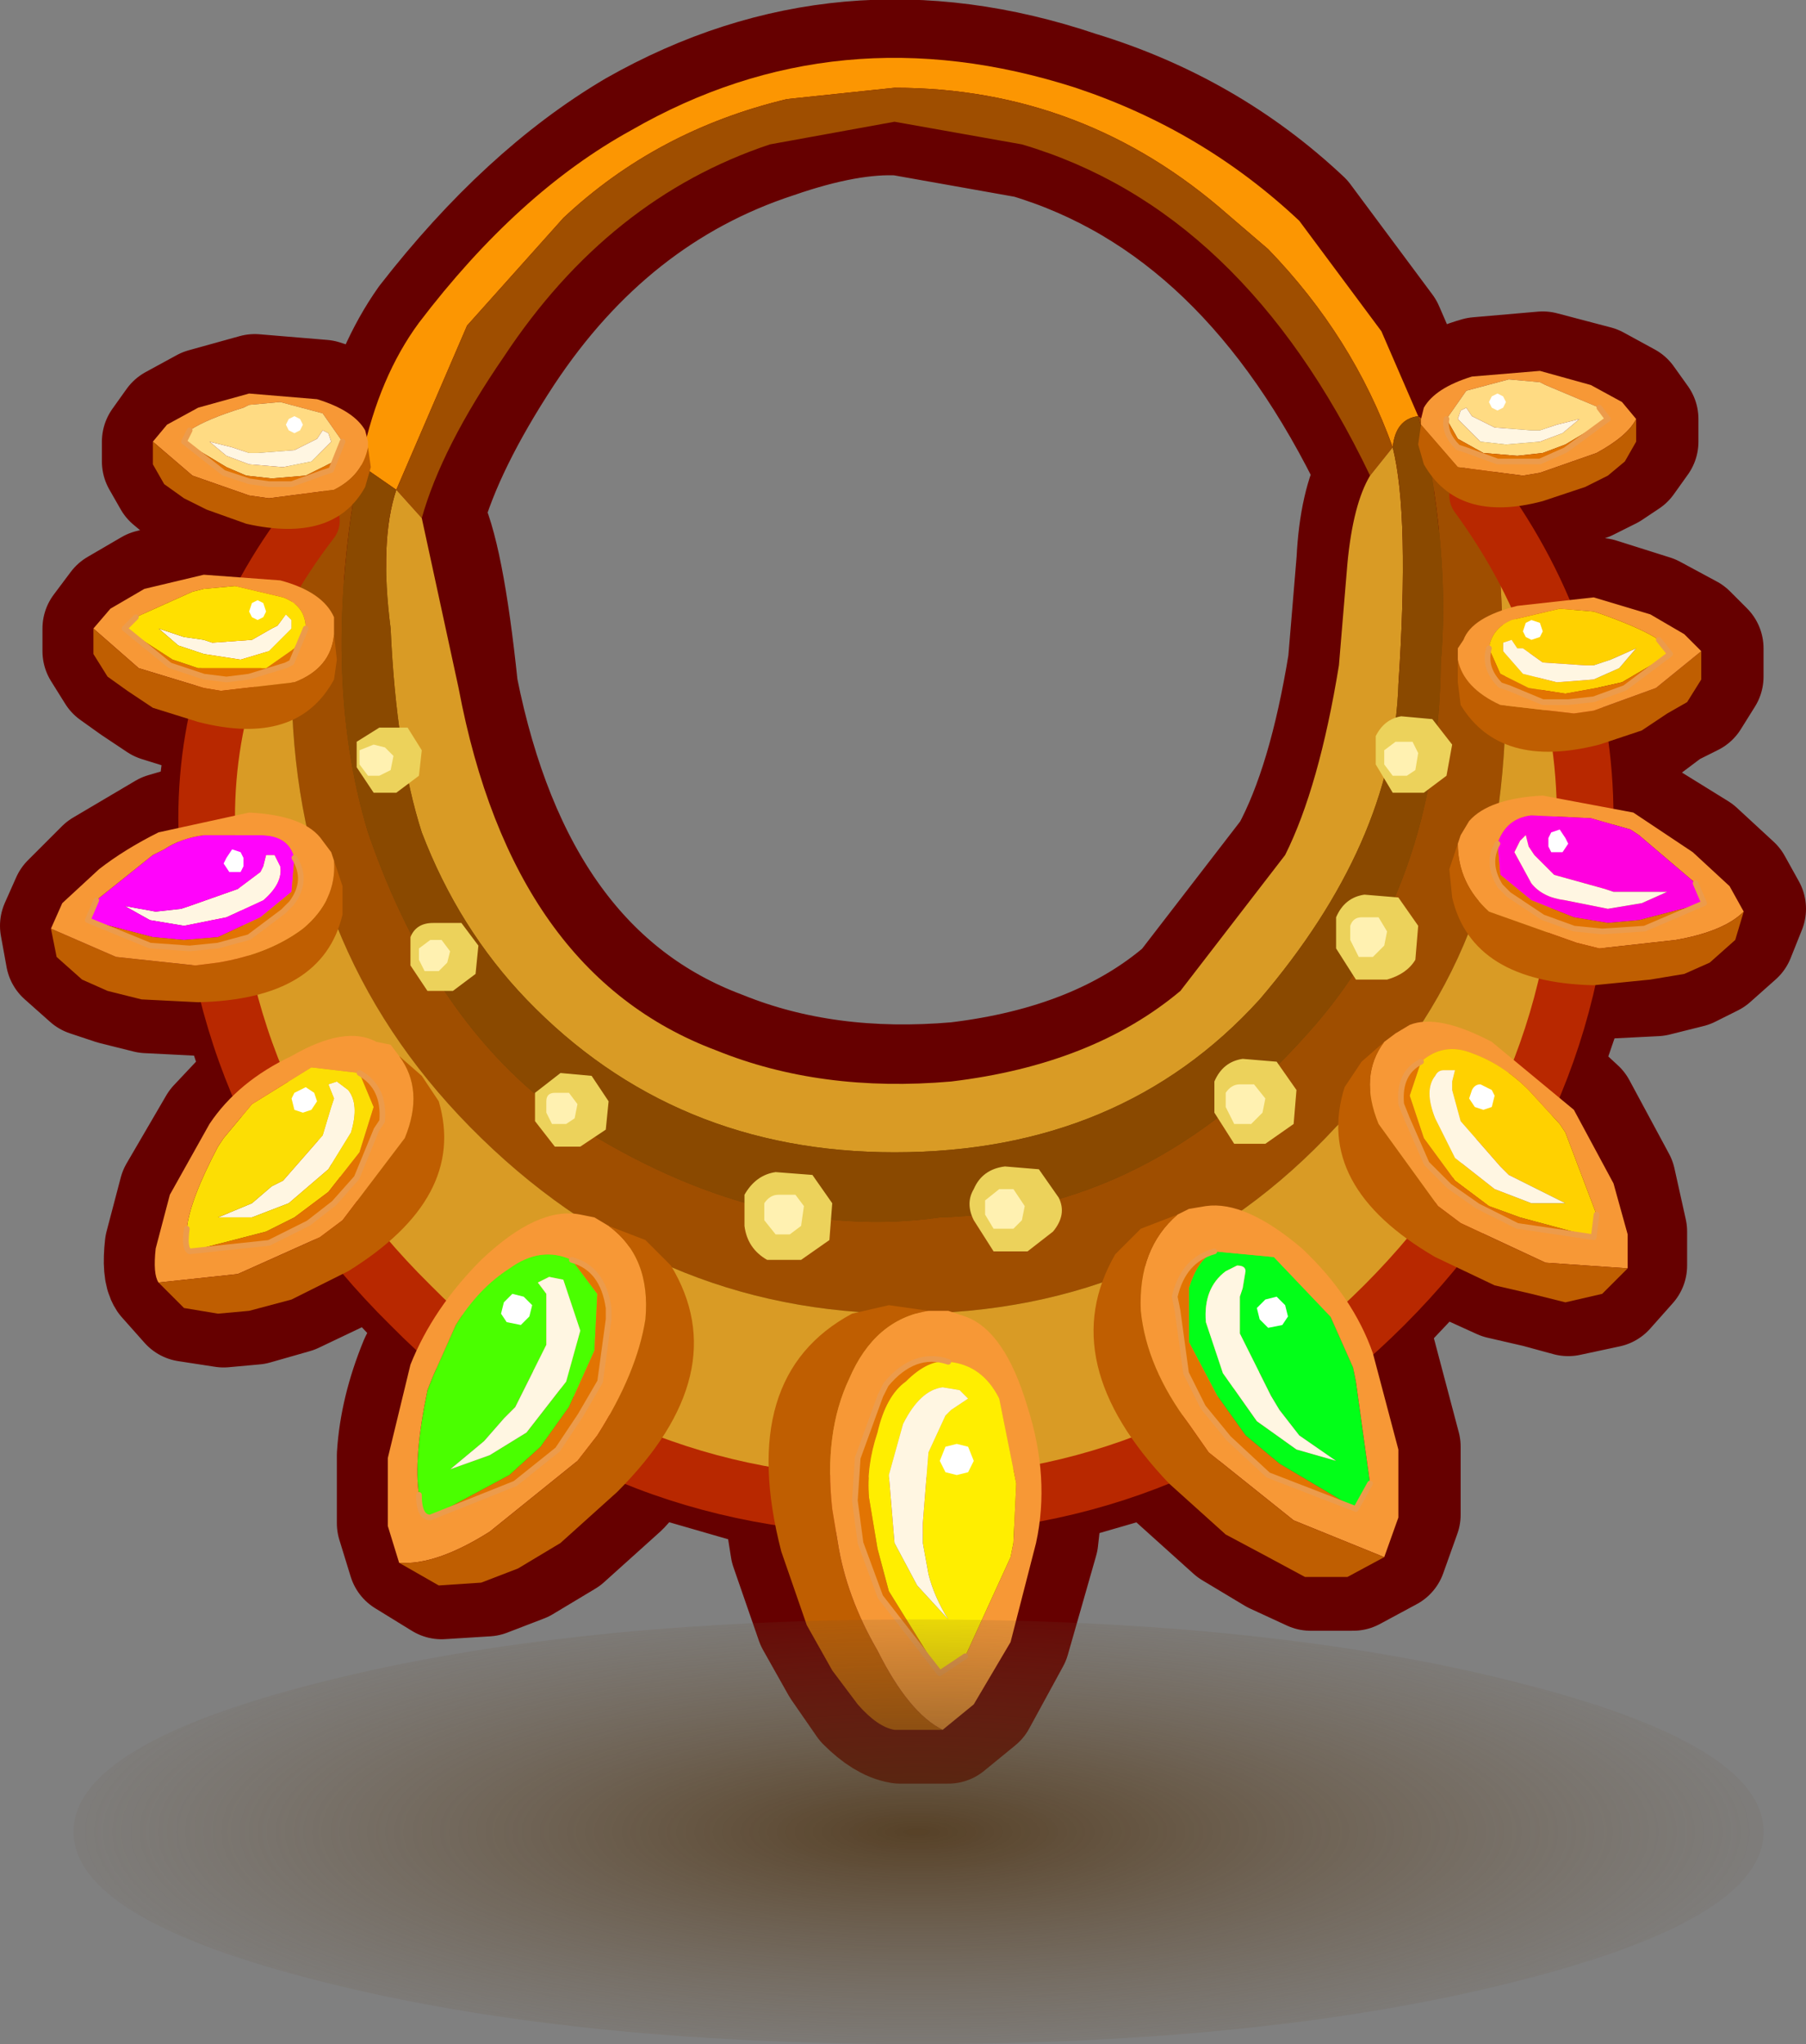 <?xml version="1.0" encoding="UTF-8" standalone="no"?>
<svg xmlns:xlink="http://www.w3.org/1999/xlink" height="36.1px" width="31.9px" xmlns="http://www.w3.org/2000/svg">
  <rect width="100%" height="100%" fill="#808080" stroke="none"/>
  <g transform="matrix(1.0, 0.0, 0.0, 1.0, 0.9, -0.25)">
    <path d="M22.15 4.1 L23.6 6.05 24.25 7.55 24.35 7.55 24.35 7.4 Q24.5 7.05 25.2 6.85 L26.35 6.75 27.3 7.0 27.85 7.3 28.1 7.65 28.1 8.05 27.85 8.4 27.55 8.6 27.15 8.8 26.45 9.05 25.4 9.15 26.35 10.8 27.35 10.75 28.3 11.05 28.95 11.4 29.25 11.7 29.25 12.2 29.0 12.6 28.6 12.8 28.2 13.1 27.45 13.35 27.1 13.45 27.2 14.35 28.05 14.6 29.1 15.25 29.75 15.85 30.0 16.3 29.8 16.8 29.35 17.2 28.95 17.4 28.35 17.55 27.35 17.6 26.9 17.6 26.35 19.2 27.0 19.8 27.7 21.1 27.9 22.0 27.9 22.6 27.5 23.05 26.8 23.2 26.25 23.05 25.6 22.9 24.5 22.4 24.5 22.35 23.65 23.25 23.25 23.65 23.45 24.1 23.9 25.8 23.9 27.0 23.65 27.7 23.0 28.05 22.25 28.05 21.6 27.75 20.85 27.3 19.85 26.4 19.5 26.0 17.6 26.55 17.5 27.45 17.0 29.2 16.4 30.3 15.85 30.75 15.0 30.75 Q14.7 30.7 14.35 30.35 L13.9 29.7 13.45 28.9 13.0 27.6 12.85 26.65 10.6 26.0 10.1 26.55 9.1 27.45 8.35 27.9 7.7 28.15 6.9 28.2 6.25 27.8 6.05 27.15 6.05 25.95 Q6.1 25.15 6.45 24.3 L6.8 23.6 6.45 23.25 5.7 22.45 5.35 22.65 4.3 23.15 3.6 23.35 3.05 23.4 2.4 23.3 2.0 22.85 Q1.9 22.7 1.95 22.25 L2.2 21.3 2.9 20.1 3.7 19.25 3.25 17.9 2.7 17.9 1.7 17.85 1.1 17.7 0.65 17.55 0.2 17.15 0.1 16.6 0.3 16.15 0.9 15.55 2.0 14.9 2.85 14.65 3.05 13.05 2.7 12.95 1.9 12.7 1.45 12.4 1.1 12.15 0.85 11.75 0.85 11.35 1.15 10.95 1.75 10.6 2.75 10.35 4.05 10.45 4.6 9.5 3.5 9.45 2.8 9.2 2.4 9.0 2.1 8.75 1.9 8.4 1.9 8.05 2.15 7.7 2.7 7.4 3.6 7.15 4.8 7.25 Q5.45 7.45 5.65 7.8 L5.7 7.95 Q6.0 6.75 6.6 5.9 8.35 3.65 10.3 2.5 14.0 0.4 18.15 1.8 20.45 2.5 22.15 4.1 M23.35 8.6 Q21.1 3.9 17.25 2.75 L15.0 2.35 Q14.1 2.3 12.8 2.75 9.9 3.7 8.05 6.5 7.0 8.1 6.65 9.35 7.0 10.0 7.25 12.4 8.25 17.4 11.85 18.75 13.7 19.5 16.0 19.3 18.5 19.0 20.0 17.7 L21.85 15.3 Q22.5 14.1 22.85 11.95 L23.0 10.15 Q23.05 9.15 23.35 8.6" fill="#704406" fill-rule="evenodd" stroke="none"/>
    <path d="M22.15 4.1 Q20.45 2.5 18.15 1.8 14.0 0.4 10.3 2.5 8.35 3.65 6.6 5.9 6.0 6.75 5.7 7.95 L5.65 7.8 Q5.45 7.45 4.8 7.25 L3.6 7.15 2.7 7.4 2.15 7.7 1.9 8.05 1.9 8.4 2.1 8.75 2.4 9.0 2.8 9.2 3.5 9.45 4.6 9.5 4.05 10.45 2.75 10.35 1.75 10.6 1.15 10.95 0.85 11.35 0.85 11.75 1.1 12.15 1.45 12.4 1.9 12.7 2.7 12.95 3.05 13.05 2.85 14.65 2.0 14.9 0.9 15.55 0.3 16.15 0.1 16.6 0.2 17.15 0.65 17.55 1.1 17.7 1.7 17.85 2.7 17.9 3.25 17.9 3.7 19.25 2.9 20.1 2.2 21.3 1.95 22.25 Q1.9 22.7 2.0 22.85 L2.4 23.3 3.05 23.4 3.6 23.35 4.3 23.15 5.35 22.65 5.7 22.45 6.45 23.25 6.8 23.6 6.45 24.3 Q6.1 25.15 6.05 25.95 L6.05 27.15 6.25 27.8 6.9 28.2 7.7 28.15 8.35 27.9 9.1 27.45 10.1 26.55 10.6 26.0 12.85 26.65 13.0 27.6 13.45 28.9 13.9 29.7 14.35 30.35 Q14.7 30.7 15.0 30.75 L15.85 30.75 16.4 30.3 17.0 29.2 17.5 27.45 17.6 26.55 19.5 26.0 19.85 26.4 20.85 27.3 21.6 27.75 22.25 28.05 23.0 28.05 23.65 27.7 23.9 27.0 23.9 25.8 23.45 24.1 23.25 23.65 23.65 23.25 24.5 22.35 24.5 22.4 25.6 22.9 26.25 23.05 26.8 23.2 27.5 23.05 27.9 22.6 27.9 22.0 27.7 21.1 27.0 19.8 26.35 19.2 26.9 17.6 27.35 17.6 28.35 17.55 28.95 17.4 29.35 17.2 29.8 16.8 30.0 16.3 29.75 15.85 29.1 15.25 28.05 14.6 27.2 14.35 27.1 13.45 27.45 13.35 28.2 13.1 28.6 12.8 29.0 12.6 29.25 12.2 29.25 11.7 28.95 11.4 28.3 11.05 27.35 10.75 26.35 10.8 25.4 9.15 26.45 9.05 27.15 8.8 27.55 8.6 27.85 8.4 28.1 8.05 28.1 7.65 27.85 7.3 27.3 7.0 26.35 6.75 25.2 6.85 Q24.5 7.05 24.35 7.4 L24.35 7.55 24.25 7.55 23.6 6.05 22.15 4.1 M23.35 8.6 Q21.1 3.9 17.25 2.75 L15.0 2.35 Q14.1 2.3 12.8 2.75 9.9 3.7 8.05 6.5 7.0 8.1 6.65 9.35 7.0 10.0 7.25 12.4 8.25 17.4 11.85 18.75 13.7 19.5 16.0 19.3 18.5 19.0 20.0 17.7 L21.85 15.3 Q22.5 14.1 22.85 11.95 L23.0 10.15 Q23.05 9.15 23.35 8.6" fill="none" stroke="#660000" stroke-linecap="round" stroke-linejoin="round" stroke-width="2.0"/>
    <path d="M5.45 8.45 L5.5 8.3 Q5.8 6.9 6.5 5.95 8.25 3.65 10.25 2.55 13.9 0.45 18.1 1.8 20.35 2.55 22.05 4.15 L23.5 6.1 24.15 7.6 Q23.75 7.65 23.7 8.15 23.0 6.2 21.5 4.65 L20.8 4.05 Q18.25 1.8 14.9 1.8 L13.0 2.0 Q10.7 2.55 9.05 4.1 L7.35 6.0 6.1 8.9 5.45 8.45" fill="#fc9602" fill-rule="evenodd" stroke="none"/>
    <path d="M24.15 7.6 L24.5 7.85 24.9 8.4 25.1 8.85 25.2 9.0 25.6 10.45 25.7 12.45 Q25.7 14.85 25.05 16.7 24.3 18.6 22.7 20.15 19.65 23.45 15.1 23.45 10.65 23.45 7.4 20.15 4.25 16.95 4.25 12.25 4.25 10.55 4.6 9.45 L4.6 9.3 Q4.85 8.8 5.1 8.65 5.3 8.45 5.45 8.45 4.75 12.15 5.6 14.95 6.8 18.45 9.25 20.1 12.55 22.2 15.7 21.75 19.4 21.65 22.2 18.5 24.5 15.95 24.55 11.95 24.7 10.25 24.3 8.15 L24.15 7.6 M6.1 8.9 L7.35 6.0 9.05 4.1 Q10.7 2.55 13.0 2.0 L14.9 1.8 Q18.25 1.8 20.8 4.05 L21.5 4.65 Q23.0 6.2 23.7 8.15 L23.3 8.65 Q21.05 3.95 17.15 2.8 L14.9 2.4 12.7 2.8 Q9.85 3.75 8.0 6.55 6.9 8.15 6.55 9.4 L6.1 8.9" fill="#9f4e00" fill-rule="evenodd" stroke="none"/>
    <path d="M25.2 9.0 Q27.1 11.6 27.1 14.7 27.1 19.75 23.55 23.3 20.0 26.85 14.95 26.85 9.85 26.85 6.35 23.3 2.75 19.75 2.75 14.7 2.75 11.85 4.6 9.45 4.25 10.55 4.25 12.25 4.25 16.95 7.4 20.15 10.65 23.45 15.1 23.45 19.65 23.45 22.7 20.15 24.3 18.6 25.05 16.7 25.7 14.85 25.7 12.45 L25.6 10.45 25.2 9.0 M23.3 8.65 L23.7 8.15 Q24.0 9.35 23.8 12.35 23.7 15.15 21.35 17.9 18.9 20.6 14.9 20.6 11.0 20.6 8.4 17.9 7.2 16.65 6.55 14.95 6.1 13.55 6.0 11.35 5.8 9.8 6.1 8.9 L6.55 9.4 7.2 12.4 Q8.15 17.45 11.75 18.8 13.6 19.55 15.9 19.35 18.4 19.05 19.95 17.75 L21.8 15.35 Q22.4 14.15 22.75 12.0 L22.9 10.2 Q23.0 9.15 23.3 8.65" fill="#d99b25" fill-rule="evenodd" stroke="none"/>
    <path d="M5.45 8.45 L6.1 8.9 Q5.8 9.8 6.0 11.35 6.1 13.55 6.55 14.95 7.2 16.65 8.4 17.9 11.0 20.6 14.9 20.6 18.9 20.6 21.35 17.9 23.7 15.15 23.8 12.35 24.0 9.35 23.7 8.15 23.75 7.65 24.15 7.6 L24.3 8.15 Q24.7 10.25 24.55 11.95 24.5 15.95 22.2 18.5 19.4 21.65 15.7 21.75 12.55 22.2 9.25 20.1 6.8 18.45 5.6 14.95 4.75 12.15 5.45 8.45" fill="#8a4900" fill-rule="evenodd" stroke="none"/>
    <path d="M25.2 9.0 Q27.1 11.6 27.1 14.7 27.1 19.75 23.55 23.3 20.0 26.85 14.95 26.85 9.85 26.85 6.35 23.3 2.75 19.75 2.75 14.7 2.75 11.85 4.6 9.45" fill="none" stroke="#b82800" stroke-linecap="round" stroke-linejoin="round" stroke-width="1.0"/>
    <path d="M24.2 7.75 L24.2 7.65 24.25 7.45 Q24.45 7.1 25.1 6.9 L26.3 6.8 27.2 7.05 27.75 7.35 28.0 7.65 Q27.85 7.95 27.3 8.25 L26.3 8.6 26.0 8.65 24.85 8.5 24.2 7.75 M27.35 7.45 L26.4 7.05 26.3 7.0 25.75 6.95 25.0 7.15 24.65 7.65 Q24.6 7.9 24.85 8.15 L25.0 8.2 25.55 8.4 25.95 8.4 26.3 8.4 26.75 8.2 27.5 7.65 27.35 7.45" fill="#f79836" fill-rule="evenodd" stroke="none"/>
    <path d="M24.9 7.5 L24.85 7.65 25.25 8.05 25.7 8.1 26.3 8.05 26.7 7.9 27.0 7.65 26.6 7.75 26.3 7.85 26.15 7.85 25.5 7.8 25.2 7.65 25.1 7.6 25.0 7.45 24.9 7.5 M24.65 7.65 L25.0 7.15 25.75 6.95 26.3 7.0 26.4 7.05 27.35 7.45 27.5 7.65 26.75 8.1 26.35 8.25 25.9 8.3 25.3 8.25 24.85 8.0 24.65 7.65" fill="#ffdb83" fill-rule="evenodd" stroke="none"/>
    <path d="M24.9 7.5 L25.0 7.45 25.1 7.6 25.2 7.65 25.5 7.8 26.15 7.85 26.3 7.85 26.6 7.75 27.0 7.65 26.7 7.9 26.3 8.05 25.7 8.1 25.25 8.05 24.85 7.65 24.9 7.5" fill="#fff6e2" fill-rule="evenodd" stroke="none"/>
    <path d="M27.5 7.65 L26.75 8.2 26.3 8.4 25.95 8.4 25.55 8.4 25.0 8.2 24.85 8.15 Q24.6 7.9 24.65 7.65 L24.85 8.0 25.3 8.25 25.9 8.3 26.35 8.25 26.75 8.1 27.5 7.65" fill="#e27402" fill-rule="evenodd" stroke="none"/>
    <path d="M24.2 7.75 L24.85 8.5 26.0 8.65 26.3 8.6 27.3 8.25 Q27.85 7.95 28.0 7.65 L28.0 8.05 27.8 8.4 27.5 8.65 27.1 8.85 26.35 9.1 Q24.85 9.5 24.25 8.45 L24.15 8.1 24.2 7.75" fill="#bf5e01" fill-rule="evenodd" stroke="none"/>
    <path d="M27.35 7.45 L27.5 7.65 26.75 8.2 26.3 8.4 25.95 8.4 25.55 8.4 25.0 8.2 24.85 8.15 Q24.6 7.9 24.65 7.65" fill="none" stroke="#ec9b4b" stroke-linecap="round" stroke-linejoin="round" stroke-width="0.1"/>
    <path d="M25.65 7.45 L25.55 7.5 25.45 7.45 25.4 7.35 25.45 7.25 25.55 7.2 25.65 7.25 25.7 7.35 25.65 7.45" fill="#ffffff" fill-rule="evenodd" stroke="none"/>
    <path d="M29.15 11.75 L29.15 12.25 28.9 12.65 28.55 12.85 28.1 13.15 27.35 13.4 Q25.6 13.85 24.9 12.7 L24.85 12.3 24.85 11.9 Q24.95 12.4 25.6 12.7 L26.9 12.85 27.25 12.8 28.35 12.4 29.15 11.75" fill="#bf5e01" fill-rule="evenodd" stroke="none"/>
    <path d="M29.15 11.75 L28.35 12.4 27.25 12.8 26.9 12.85 25.6 12.7 Q24.95 12.4 24.85 11.9 L24.85 11.7 24.95 11.55 Q25.1 11.15 25.9 10.95 L27.25 10.8 28.25 11.1 28.85 11.45 29.15 11.75 M25.4 11.7 Q25.3 12.05 25.6 12.35 L25.75 12.4 26.35 12.65 26.8 12.65 27.25 12.6 27.8 12.4 28.6 11.8 28.4 11.55 Q28.1 11.35 27.4 11.1 L27.25 11.05 26.65 11.0 25.8 11.2 Q25.45 11.35 25.4 11.7" fill="#f79836" fill-rule="evenodd" stroke="none"/>
    <path d="M25.8 11.55 L25.65 11.6 25.65 11.75 26.0 12.15 26.6 12.3 27.25 12.25 27.7 12.05 28.0 11.7 27.55 11.9 27.25 12.0 27.1 12.0 26.35 11.95 26.0 11.7 25.9 11.7 25.8 11.55 M28.6 11.8 L27.75 12.3 27.3 12.4 26.75 12.5 26.1 12.4 25.6 12.15 25.4 11.7 Q25.45 11.35 25.8 11.2 L26.65 11.0 27.25 11.05 27.4 11.1 Q28.1 11.35 28.4 11.55 L28.6 11.8" fill="#ffd100" fill-rule="evenodd" stroke="none"/>
    <path d="M25.8 11.55 L25.9 11.7 26.0 11.7 26.35 11.95 27.1 12.0 27.25 12.0 27.55 11.9 28.0 11.7 27.7 12.05 27.25 12.25 26.6 12.3 26.0 12.15 25.65 11.75 25.65 11.6 25.8 11.55" fill="#fff6e2" fill-rule="evenodd" stroke="none"/>
    <path d="M25.4 11.7 L25.6 12.15 26.1 12.4 26.75 12.5 27.3 12.4 27.75 12.3 28.6 11.8 27.8 12.4 27.25 12.6 26.8 12.65 26.35 12.65 25.75 12.4 25.6 12.35 Q25.3 12.05 25.4 11.7" fill="#e27402" fill-rule="evenodd" stroke="none"/>
    <path d="M25.4 11.7 Q25.3 12.05 25.6 12.35 L25.75 12.4 26.35 12.65 26.8 12.65 27.25 12.6 27.8 12.4 28.6 11.8 28.4 11.55" fill="none" stroke="#ec9b4b" stroke-linecap="round" stroke-linejoin="round" stroke-width="0.1"/>
    <path d="M26.3 11.5 L26.15 11.55 26.05 11.5 26.0 11.4 26.05 11.25 26.15 11.2 26.3 11.25 26.35 11.4 26.3 11.5" fill="#ffffff" fill-rule="evenodd" stroke="none"/>
    <path d="M15.75 30.8 L14.9 30.8 Q14.6 30.75 14.25 30.35 L13.8 29.75 13.35 28.95 12.9 27.65 Q12.1 24.55 14.15 23.45 L14.8 23.3 15.5 23.4 Q14.55 23.55 14.1 24.6 13.65 25.55 13.8 26.9 L13.9 27.5 Q14.05 28.45 14.6 29.4 15.15 30.5 15.75 30.8" fill="#bf5e01" fill-rule="evenodd" stroke="none"/>
    <path d="M15.75 30.8 Q15.15 30.5 14.6 29.4 14.05 28.45 13.9 27.5 L13.8 26.9 Q13.65 25.55 14.1 24.6 14.55 23.55 15.5 23.4 L15.85 23.4 16.15 23.5 Q16.85 23.75 17.25 25.1 17.65 26.35 17.4 27.5 L16.95 29.25 16.3 30.35 15.75 30.8 M15.85 24.3 Q15.25 24.1 14.75 24.7 L14.65 24.9 14.25 26.0 14.2 26.75 14.3 27.5 14.65 28.45 15.7 29.8 16.15 29.5 16.95 27.75 17.0 27.5 17.05 26.45 16.75 24.95 Q16.45 24.35 15.85 24.3" fill="#f79836" fill-rule="evenodd" stroke="none"/>
    <path d="M15.85 24.3 Q15.5 24.25 15.1 24.65 14.75 24.9 14.6 25.55 14.4 26.15 14.45 26.7 L14.6 27.6 14.8 28.35 15.7 29.8 14.65 28.45 14.3 27.5 14.2 26.75 14.25 26.0 14.65 24.9 14.75 24.7 Q15.25 24.1 15.85 24.3" fill="#e27402" fill-rule="evenodd" stroke="none"/>
    <path d="M15.7 29.8 L14.8 28.35 14.6 27.6 14.45 26.7 Q14.4 26.15 14.6 25.55 14.75 24.9 15.1 24.65 15.5 24.25 15.85 24.3 16.45 24.35 16.75 24.95 L17.05 26.45 17.0 27.5 16.95 27.75 16.15 29.5 15.7 29.8 M15.8 25.25 L15.9 25.15 16.2 24.95 16.05 24.8 15.75 24.75 Q15.35 24.8 15.05 25.4 L14.8 26.3 14.9 27.5 15.3 28.25 15.85 28.85 Q15.6 28.45 15.5 28.05 L15.4 27.5 15.4 27.15 15.5 25.9 15.8 25.25" fill="#ffee00" fill-rule="evenodd" stroke="none"/>
    <path d="M15.8 25.25 L15.5 25.9 15.4 27.15 15.4 27.5 15.5 28.05 Q15.6 28.45 15.85 28.85 L15.3 28.25 14.9 27.5 14.8 26.3 15.05 25.4 Q15.35 24.8 15.75 24.75 L16.05 24.8 16.2 24.95 15.9 25.15 15.8 25.25" fill="#fff6e2" fill-rule="evenodd" stroke="none"/>
    <path d="M15.85 24.3 Q15.25 24.1 14.75 24.7 L14.65 24.9 14.25 26.0 14.2 26.75 14.3 27.5 14.65 28.45 15.7 29.8 16.15 29.5" fill="none" stroke="#ec9b4b" stroke-linecap="round" stroke-linejoin="round" stroke-width="0.1"/>
    <path d="M15.8 26.25 L15.7 26.05 15.8 25.8 16.0 25.75 16.2 25.8 16.3 26.05 16.2 26.25 16.0 26.3 15.8 26.25" fill="#ffffff" fill-rule="evenodd" stroke="none"/>
    <path d="M20.95 22.6 L20.75 22.7 Q20.35 23.0 20.4 23.6 L20.7 24.5 21.3 25.35 22.0 25.85 22.7 26.05 22.05 25.6 21.7 25.15 21.55 24.9 21.0 23.8 21.0 23.15 21.05 23.0 21.1 22.7 Q21.1 22.6 20.95 22.6 M20.55 22.35 L21.6 22.45 22.6 23.5 23.0 24.4 23.05 24.65 23.3 26.45 23.05 26.9 21.7 26.1 21.1 25.6 20.6 24.9 20.1 23.95 20.1 23.0 Q20.25 22.5 20.55 22.35" fill="#02ff18" fill-rule="evenodd" stroke="none"/>
    <path d="M20.95 22.6 Q21.1 22.6 21.1 22.7 L21.05 23.0 21.0 23.15 21.0 23.8 21.55 24.9 21.7 25.15 22.05 25.6 22.7 26.05 22.0 25.85 21.3 25.35 20.7 24.5 20.4 23.6 Q20.35 23.0 20.75 22.7 L20.95 22.6" fill="#fff6e2" fill-rule="evenodd" stroke="none"/>
    <path d="M23.3 26.45 L23.05 24.65 23.0 24.4 22.6 23.5 21.6 22.45 20.55 22.35 Q20.0 22.5 19.85 23.15 L19.9 23.4 20.05 24.5 20.35 25.1 20.8 25.65 21.5 26.3 23.05 26.9 23.3 26.45 M19.9 21.7 L20.1 21.6 20.4 21.55 Q21.1 21.45 22.1 22.3 23.0 23.15 23.35 24.15 L23.8 25.85 23.8 27.05 23.55 27.75 21.95 27.1 20.45 25.9 20.1 25.4 Q19.35 24.4 19.25 23.4 19.2 22.3 19.9 21.7" fill="#f79836" fill-rule="evenodd" stroke="none"/>
    <path d="M19.9 21.7 Q19.2 22.3 19.25 23.4 19.35 24.4 20.1 25.4 L20.45 25.9 21.95 27.1 23.55 27.75 22.9 28.1 22.15 28.1 21.5 27.75 20.75 27.35 19.75 26.45 Q17.7 24.3 18.8 22.4 L19.25 21.95 19.9 21.7" fill="#bf5e01" fill-rule="evenodd" stroke="none"/>
    <path d="M23.05 26.9 L21.5 26.3 20.8 25.65 20.35 25.1 20.05 24.5 19.9 23.4 19.85 23.15 Q20.0 22.5 20.55 22.35 20.25 22.5 20.1 23.0 L20.1 23.95 20.6 24.9 21.1 25.6 21.7 26.1 23.05 26.9" fill="#e27402" fill-rule="evenodd" stroke="none"/>
    <path d="M23.3 26.45 L23.05 26.9 21.5 26.3 20.8 25.65 20.35 25.1 20.05 24.5 19.9 23.4 19.85 23.15 Q20.0 22.5 20.55 22.35" fill="none" stroke="#ec9b4b" stroke-linecap="round" stroke-linejoin="round" stroke-width="0.1"/>
    <path d="M21.5 23.7 L21.35 23.55 21.3 23.35 21.45 23.2 21.65 23.15 21.8 23.3 21.85 23.5 21.75 23.65 21.5 23.7" fill="#ffffff" fill-rule="evenodd" stroke="none"/>
    <path d="M23.55 18.65 L23.75 18.5 24.0 18.35 Q24.5 18.15 25.45 18.65 L26.9 19.85 27.6 21.15 27.85 22.05 27.85 22.65 26.4 22.55 24.9 21.85 24.5 21.55 23.45 20.1 Q23.1 19.25 23.55 18.65 M27.3 21.7 L26.75 20.25 26.65 20.1 26.1 19.5 Q25.65 19.05 25.1 18.85 24.6 18.65 24.2 19.0 23.8 19.2 23.85 19.75 L23.95 20.0 24.3 20.8 24.7 21.2 25.2 21.55 25.9 21.9 27.25 22.1 27.3 21.7" fill="#f79836" fill-rule="evenodd" stroke="none"/>
    <path d="M24.2 19.0 Q24.6 18.65 25.1 18.85 25.65 19.05 26.1 19.5 L26.65 20.1 26.75 20.25 27.3 21.7 27.25 22.1 25.95 21.75 25.4 21.55 24.8 21.1 24.25 20.35 24.0 19.6 24.2 19.0 M24.75 19.35 L24.8 19.15 24.6 19.15 Q24.5 19.15 24.45 19.25 24.25 19.5 24.45 20.0 L24.8 20.7 25.5 21.25 26.15 21.5 26.75 21.5 26.15 21.2 25.75 21.0 25.6 20.85 24.9 20.05 24.75 19.5 24.75 19.35" fill="#ffd100" fill-rule="evenodd" stroke="none"/>
    <path d="M24.75 19.35 L24.75 19.5 24.9 20.05 25.6 20.85 25.75 21.0 26.15 21.2 26.75 21.5 26.15 21.5 25.5 21.25 24.8 20.7 24.45 20.0 Q24.25 19.5 24.45 19.25 24.5 19.15 24.6 19.15 L24.8 19.15 24.75 19.35" fill="#fff6e2" fill-rule="evenodd" stroke="none"/>
    <path d="M23.55 18.65 Q23.1 19.25 23.45 20.1 L24.5 21.55 24.9 21.85 26.4 22.55 27.85 22.65 27.4 23.1 26.75 23.25 26.15 23.1 25.5 22.95 24.45 22.45 Q22.3 21.2 22.85 19.45 L23.15 19.0 23.55 18.65" fill="#bf5e01" fill-rule="evenodd" stroke="none"/>
    <path d="M27.25 22.1 L25.9 21.9 25.2 21.55 24.7 21.2 24.3 20.8 23.95 20.0 23.85 19.75 Q23.8 19.2 24.2 19.0 L24.0 19.6 24.25 20.35 24.8 21.1 25.4 21.55 25.95 21.75 27.25 22.1" fill="#e27402" fill-rule="evenodd" stroke="none"/>
    <path d="M27.3 21.7 L27.25 22.1 25.9 21.9 25.2 21.55 24.7 21.2 24.3 20.8 23.95 20.0 23.85 19.75 Q23.8 19.2 24.2 19.0" fill="none" stroke="#ec9b4b" stroke-linecap="round" stroke-linejoin="round" stroke-width="0.1"/>
    <path d="M25.3 19.85 L25.15 19.8 25.05 19.65 25.1 19.5 Q25.15 19.4 25.25 19.4 L25.45 19.5 25.5 19.6 25.45 19.8 25.3 19.85" fill="#ffffff" fill-rule="evenodd" stroke="none"/>
    <path d="M24.85 15.15 L24.9 15.0 25.05 14.75 Q25.4 14.35 26.35 14.3 L27.95 14.6 29.0 15.3 29.65 15.9 29.9 16.35 Q29.55 16.7 28.7 16.85 L27.35 17.0 26.95 16.9 25.4 16.35 Q24.85 15.85 24.85 15.15 M29.05 15.85 L28.05 15.0 27.9 14.9 27.2 14.7 26.15 14.65 Q25.7 14.7 25.55 15.15 25.35 15.5 25.6 15.9 L25.75 16.05 26.35 16.45 26.9 16.65 27.4 16.7 28.15 16.65 29.2 16.2 29.05 15.85" fill="#f79836" fill-rule="evenodd" stroke="none"/>
    <path d="M25.55 15.15 Q25.7 14.7 26.15 14.65 L27.2 14.7 27.9 14.9 28.05 15.0 29.05 15.85 29.2 16.2 28.05 16.5 27.5 16.55 26.9 16.45 26.15 16.15 25.6 15.7 25.55 15.15 M25.95 15.1 L25.85 15.3 26.15 15.85 Q26.35 16.1 26.75 16.15 L27.5 16.3 28.1 16.2 28.55 16.0 28.0 16.0 27.6 16.0 27.45 15.95 26.55 15.7 26.2 15.35 26.1 15.2 26.05 15.0 25.95 15.1" fill="#ff00df" fill-rule="evenodd" stroke="none"/>
    <path d="M25.95 15.1 L26.05 15.0 26.1 15.2 26.2 15.35 26.55 15.7 27.45 15.95 27.6 16.0 28.0 16.0 28.55 16.0 28.1 16.2 27.5 16.3 26.75 16.15 Q26.35 16.1 26.15 15.85 L25.85 15.3 25.95 15.1" fill="#fff6e2" fill-rule="evenodd" stroke="none"/>
    <path d="M29.2 16.2 L28.15 16.65 27.4 16.7 26.9 16.65 26.35 16.45 25.75 16.05 25.6 15.9 Q25.35 15.5 25.55 15.15 L25.6 15.7 26.15 16.15 26.9 16.45 27.5 16.55 28.05 16.5 29.2 16.2" fill="#e27402" fill-rule="evenodd" stroke="none"/>
    <path d="M24.85 15.15 Q24.85 15.85 25.4 16.35 L26.95 16.9 27.35 17.0 28.7 16.85 Q29.55 16.7 29.9 16.35 L29.75 16.85 29.3 17.25 28.85 17.45 28.25 17.55 27.25 17.65 Q25.1 17.6 24.75 16.1 L24.7 15.6 24.85 15.15" fill="#bf5e01" fill-rule="evenodd" stroke="none"/>
    <path d="M29.05 15.85 L29.2 16.2 28.15 16.65 27.4 16.7 26.9 16.65 26.35 16.45 25.75 16.05 25.6 15.9 Q25.35 15.5 25.55 15.15" fill="none" stroke="#ec9b4b" stroke-linecap="round" stroke-linejoin="round" stroke-width="0.1"/>
    <path d="M26.7 15.3 L26.5 15.3 26.45 15.2 26.45 15.05 26.5 14.95 26.65 14.9 26.75 15.05 26.8 15.15 26.7 15.3" fill="#ffffff" fill-rule="evenodd" stroke="none"/>
    <path d="M5.15 8.05 L4.8 7.55 4.05 7.35 3.5 7.4 3.4 7.45 Q2.75 7.65 2.45 7.85 L2.35 8.05 3.05 8.6 3.5 8.75 3.85 8.8 4.25 8.8 4.8 8.6 4.95 8.55 5.15 8.05 M1.8 8.05 L2.05 7.75 2.6 7.45 3.5 7.2 4.7 7.3 Q5.35 7.5 5.55 7.85 L5.6 8.05 5.6 8.15 Q5.5 8.65 5.0 8.9 L3.85 9.05 3.5 9.0 2.5 8.65 1.8 8.05" fill="#f79836" fill-rule="evenodd" stroke="none"/>
    <path d="M2.45 7.85 Q2.75 7.65 3.4 7.45 L3.5 7.4 4.05 7.35 4.8 7.55 5.15 8.05 5.0 8.4 4.5 8.65 3.9 8.7 3.45 8.65 3.1 8.5 2.35 8.05 2.45 7.85 M3.5 8.45 L4.1 8.5 4.6 8.4 4.95 8.05 4.9 7.9 4.8 7.85 4.7 8.0 4.6 8.05 4.3 8.2 3.65 8.25 3.5 8.25 3.2 8.15 2.8 8.05 3.1 8.3 3.5 8.45" fill="#ffdb83" fill-rule="evenodd" stroke="none"/>
    <path d="M5.15 8.05 L4.95 8.55 4.8 8.6 4.25 8.8 3.85 8.8 3.5 8.75 3.05 8.6 2.35 8.05 3.1 8.5 3.45 8.65 3.9 8.7 4.5 8.65 5.0 8.4 5.15 8.05" fill="#e27402" fill-rule="evenodd" stroke="none"/>
    <path d="M3.5 8.45 L3.1 8.3 2.8 8.05 3.2 8.15 3.5 8.25 3.65 8.25 4.3 8.2 4.6 8.05 4.7 8.0 4.8 7.85 4.9 7.9 4.95 8.05 4.6 8.4 4.1 8.5 3.5 8.45" fill="#fff6e2" fill-rule="evenodd" stroke="none"/>
    <path d="M5.6 8.15 L5.65 8.5 5.55 8.85 Q5.0 9.85 3.45 9.5 L2.75 9.25 2.35 9.05 2.0 8.8 1.8 8.45 1.8 8.05 2.5 8.65 3.5 9.0 3.85 9.05 5.0 8.9 Q5.5 8.65 5.6 8.15" fill="#bf5e01" fill-rule="evenodd" stroke="none"/>
    <path d="M5.15 8.05 L4.95 8.55 4.8 8.6 4.25 8.8 3.85 8.8 3.5 8.75 3.05 8.6 2.35 8.05 2.45 7.85" fill="none" stroke="#ec9b4b" stroke-linecap="round" stroke-linejoin="round" stroke-width="0.1"/>
    <path d="M4.2 7.85 L4.3 7.9 4.4 7.85 4.45 7.75 4.4 7.65 4.3 7.6 4.2 7.65 4.15 7.75 4.2 7.85" fill="#ffffff" fill-rule="evenodd" stroke="none"/>
    <path d="M0.75 11.35 L1.05 11.0 1.65 10.65 2.7 10.4 4.05 10.5 Q4.8 10.7 5.0 11.15 L5.0 11.35 5.0 11.45 Q4.95 12.05 4.3 12.3 L3.0 12.45 2.7 12.4 1.55 12.05 0.75 11.35 M1.3 11.35 L2.1 12.0 2.7 12.2 3.1 12.25 3.5 12.2 4.15 12.0 4.25 11.95 4.5 11.35 Q4.5 10.95 4.1 10.8 L3.25 10.6 2.7 10.65 2.5 10.7 1.5 11.15 1.3 11.35" fill="#f79836" fill-rule="evenodd" stroke="none"/>
    <path d="M5.0 11.45 L5.05 11.9 5.0 12.25 Q4.35 13.45 2.6 13.0 L1.8 12.75 1.35 12.45 1.0 12.2 0.75 11.8 0.75 11.35 1.55 12.05 2.7 12.4 3.0 12.45 4.3 12.3 Q4.95 12.05 5.0 11.45" fill="#bf5e01" fill-rule="evenodd" stroke="none"/>
    <path d="M4.5 11.35 L4.25 11.95 4.15 12.0 3.5 12.2 3.1 12.25 2.7 12.2 2.1 12.0 1.3 11.35 2.15 11.9 2.6 12.05 3.1 12.05 3.8 12.05 4.3 11.7 4.5 11.35" fill="#e27402" fill-rule="evenodd" stroke="none"/>
    <path d="M2.25 11.65 L1.9 11.35 2.35 11.5 2.7 11.55 2.85 11.6 3.55 11.55 3.9 11.35 4.0 11.3 4.15 11.1 4.25 11.2 4.25 11.35 3.85 11.75 3.35 11.9 2.7 11.8 2.25 11.65" fill="#fff6e2" fill-rule="evenodd" stroke="none"/>
    <path d="M1.3 11.35 L1.5 11.15 2.5 10.7 2.7 10.65 3.25 10.6 4.1 10.8 Q4.5 10.95 4.5 11.35 L4.3 11.7 3.8 12.05 3.1 12.05 2.6 12.05 2.15 11.9 1.3 11.35 M2.25 11.65 L2.7 11.8 3.35 11.9 3.85 11.75 4.25 11.35 4.25 11.2 4.15 11.1 4.0 11.3 3.9 11.35 3.55 11.55 2.85 11.6 2.7 11.55 2.35 11.5 1.9 11.35 2.25 11.65" fill="#ffe000" fill-rule="evenodd" stroke="none"/>
    <path d="M4.5 11.35 L4.25 11.95 4.15 12.0 3.5 12.2 3.1 12.25 2.7 12.2 2.1 12.0 1.3 11.35 1.5 11.15" fill="none" stroke="#ec9b4b" stroke-linecap="round" stroke-linejoin="round" stroke-width="0.1"/>
    <path d="M3.55 11.15 L3.65 11.2 3.75 11.15 3.8 11.05 3.75 10.9 3.65 10.85 3.55 10.9 3.5 11.05 3.55 11.15" fill="#ffffff" fill-rule="evenodd" stroke="none"/>
    <path d="M6.5 26.65 Q6.4 26.0 6.65 24.8 L6.75 24.55 7.15 23.65 Q7.55 23.0 8.1 22.65 8.65 22.25 9.2 22.5 L9.65 23.1 9.6 24.1 9.15 25.1 8.65 25.8 8.1 26.3 6.7 27.05 Q6.5 27.05 6.5 26.65 M8.6 22.9 L8.75 23.1 8.75 23.35 8.75 24.0 8.2 25.1 8.0 25.3 7.65 25.7 7.05 26.2 7.75 25.95 8.4 25.55 9.1 24.65 9.35 23.75 9.05 22.85 8.8 22.8 8.6 22.9" fill="#4aff00" fill-rule="evenodd" stroke="none"/>
    <path d="M9.2 22.5 Q8.65 22.25 8.1 22.65 7.55 23.0 7.15 23.65 L6.75 24.55 6.65 24.8 Q6.4 26.0 6.5 26.65 6.5 27.05 6.7 27.05 L8.2 26.45 8.95 25.85 9.35 25.25 9.7 24.65 9.85 23.55 9.85 23.35 Q9.75 22.65 9.2 22.5 M6.15 27.85 L5.95 27.2 5.95 26.0 6.35 24.35 Q6.75 23.35 7.6 22.5 8.6 21.55 9.35 21.7 L9.6 21.75 9.85 21.9 Q10.6 22.45 10.5 23.55 10.35 24.5 9.65 25.6 L9.3 26.05 7.75 27.3 Q6.8 27.9 6.15 27.85" fill="#f79836" fill-rule="evenodd" stroke="none"/>
    <path d="M6.7 27.05 L8.1 26.3 8.65 25.8 9.15 25.1 9.6 24.1 9.65 23.1 9.2 22.5 Q9.75 22.65 9.85 23.35 L9.85 23.55 9.7 24.65 9.35 25.25 8.95 25.85 8.2 26.45 6.7 27.05" fill="#e27402" fill-rule="evenodd" stroke="none"/>
    <path d="M8.6 22.9 L8.8 22.8 9.05 22.85 9.35 23.75 9.1 24.65 8.4 25.55 7.75 25.95 7.05 26.2 7.65 25.7 8.0 25.3 8.2 25.1 8.75 24.0 8.75 23.35 8.75 23.1 8.6 22.9" fill="#fff6e2" fill-rule="evenodd" stroke="none"/>
    <path d="M9.85 21.9 L10.5 22.15 10.95 22.6 Q12.1 24.5 10.0 26.6 L9.0 27.5 8.25 27.95 7.6 28.2 6.85 28.25 6.15 27.85 Q6.8 27.9 7.75 27.3 L9.3 26.05 9.65 25.6 Q10.35 24.5 10.5 23.55 10.6 22.45 9.85 21.9" fill="#bf5e01" fill-rule="evenodd" stroke="none"/>
    <path d="M6.5 26.65 Q6.5 27.05 6.7 27.05 M9.2 22.5 Q9.75 22.65 9.85 23.35 L9.85 23.55 9.7 24.65 9.35 25.25 8.95 25.85 8.2 26.45 6.7 27.05" fill="none" stroke="#ec9b4b" stroke-linecap="round" stroke-linejoin="round" stroke-width="0.1"/>
    <path d="M8.3 23.65 L8.45 23.5 8.5 23.3 8.35 23.15 8.15 23.1 8.0 23.25 7.95 23.45 8.05 23.6 8.3 23.65" fill="#ffffff" fill-rule="evenodd" stroke="none"/>
    <path d="M4.9 19.4 L5.05 19.35 5.25 19.5 Q5.45 19.75 5.3 20.25 L4.9 20.9 4.2 21.5 3.55 21.75 2.95 21.75 3.55 21.5 3.9 21.2 4.1 21.1 4.8 20.3 4.95 19.8 5.0 19.65 4.9 19.4" fill="#fff6e2" fill-rule="evenodd" stroke="none"/>
    <path d="M4.9 19.4 L5.0 19.65 4.95 19.8 4.8 20.3 4.1 21.1 3.9 21.2 3.55 21.5 2.95 21.75 3.55 21.75 4.2 21.5 4.9 20.9 5.3 20.25 Q5.45 19.75 5.25 19.5 L5.05 19.35 4.9 19.4 M2.4 21.95 Q2.45 21.45 2.95 20.5 L3.05 20.35 3.55 19.75 4.6 19.1 5.45 19.2 5.7 19.8 5.45 20.6 4.9 21.3 4.3 21.75 3.8 22.0 2.45 22.35 Q2.35 22.3 2.4 21.95" fill="#fcde04" fill-rule="evenodd" stroke="none"/>
    <path d="M5.45 19.2 L4.6 19.1 3.55 19.75 3.05 20.35 2.95 20.5 Q2.45 21.45 2.4 21.95 2.35 22.3 2.45 22.35 L3.85 22.2 4.55 21.85 5.0 21.5 5.4 21.05 5.75 20.2 5.85 20.05 Q5.9 19.45 5.45 19.2 M1.9 22.9 Q1.8 22.75 1.85 22.3 L2.1 21.35 2.8 20.1 Q3.3 19.35 4.25 18.9 5.2 18.35 5.75 18.65 L6.0 18.7 6.15 18.9 Q6.6 19.5 6.25 20.35 L5.15 21.8 4.75 22.1 3.3 22.75 1.9 22.9" fill="#f79836" fill-rule="evenodd" stroke="none"/>
    <path d="M6.15 18.9 L6.55 19.25 6.85 19.7 Q7.35 21.4 5.25 22.7 L4.25 23.2 3.5 23.4 2.95 23.45 2.35 23.35 1.9 22.9 3.3 22.75 4.75 22.1 5.15 21.8 6.25 20.35 Q6.6 19.5 6.15 18.9" fill="#bf5e01" fill-rule="evenodd" stroke="none"/>
    <path d="M2.45 22.35 L3.8 22.0 4.3 21.75 4.9 21.3 5.45 20.6 5.7 19.8 5.45 19.2 Q5.9 19.45 5.85 20.05 L5.75 20.2 5.4 21.05 5.0 21.5 4.55 21.85 3.85 22.2 2.45 22.35" fill="#e27402" fill-rule="evenodd" stroke="none"/>
    <path d="M2.4 21.95 Q2.35 22.3 2.45 22.35 M5.45 19.2 Q5.9 19.45 5.85 20.05 L5.75 20.2 5.4 21.05 5.0 21.5 4.55 21.85 3.85 22.2 2.45 22.35" fill="none" stroke="#ec9b4b" stroke-linecap="round" stroke-linejoin="round" stroke-width="0.1"/>
    <path d="M4.45 19.9 L4.6 19.85 4.7 19.7 4.65 19.55 4.5 19.45 4.3 19.55 4.25 19.65 4.3 19.85 4.45 19.9" fill="#ffffff" fill-rule="evenodd" stroke="none"/>
    <path d="M5.0 15.45 L5.15 15.9 5.15 16.4 Q4.8 17.9 2.6 17.95 L1.6 17.9 1.0 17.75 0.55 17.55 0.1 17.15 0.0 16.65 1.15 17.15 2.55 17.3 2.95 17.25 Q3.85 17.1 4.45 16.65 5.05 16.15 5.0 15.45" fill="#bf5e01" fill-rule="evenodd" stroke="none"/>
    <path d="M3.8 15.35 L3.95 15.35 4.05 15.55 Q4.1 15.85 3.75 16.15 L3.1 16.45 2.35 16.6 1.75 16.5 1.3 16.25 1.85 16.35 2.3 16.3 2.45 16.25 3.3 15.95 3.7 15.65 3.75 15.55 3.8 15.35" fill="#fff6e2" fill-rule="evenodd" stroke="none"/>
    <path d="M0.8 16.15 L1.8 15.35 2.0 15.25 Q2.3 15.05 2.7 15.0 L3.7 15.0 Q4.2 15.0 4.3 15.4 L4.25 16.0 3.7 16.45 2.95 16.8 2.35 16.85 1.8 16.8 0.65 16.5 0.8 16.15 M3.8 15.35 L3.75 15.55 3.7 15.65 3.3 15.95 2.45 16.25 2.3 16.3 1.85 16.35 1.3 16.25 1.75 16.5 2.35 16.6 3.1 16.45 3.75 16.15 Q4.1 15.85 4.05 15.55 L3.95 15.35 3.8 15.35" fill="#ff04fb" fill-rule="evenodd" stroke="none"/>
    <path d="M0.0 16.65 L0.2 16.2 0.85 15.6 Q1.3 15.25 1.9 14.95 L3.5 14.6 Q4.5 14.65 4.8 15.1 L4.95 15.3 5.0 15.45 Q5.05 16.15 4.45 16.65 3.85 17.1 2.95 17.25 L2.55 17.3 1.15 17.15 0.0 16.65 M4.3 15.4 Q4.2 15.0 3.7 15.0 L2.7 15.0 Q2.3 15.05 2.0 15.25 L1.8 15.35 0.8 16.15 0.65 16.5 1.75 16.95 2.45 17.0 2.95 16.95 3.5 16.8 4.1 16.35 4.25 16.2 Q4.55 15.8 4.3 15.4" fill="#f79836" fill-rule="evenodd" stroke="none"/>
    <path d="M0.65 16.5 L1.8 16.8 2.35 16.85 2.95 16.8 3.7 16.45 4.25 16.0 4.3 15.4 Q4.55 15.8 4.25 16.2 L4.1 16.35 3.5 16.8 2.95 16.95 2.45 17.0 1.75 16.95 0.65 16.5" fill="#e27402" fill-rule="evenodd" stroke="none"/>
    <path d="M0.8 16.15 L0.65 16.5 M4.3 15.4 Q4.55 15.8 4.25 16.2 L4.1 16.35 3.5 16.8 2.95 16.95 2.45 17.0 1.75 16.95 0.65 16.5" fill="none" stroke="#ec9b4b" stroke-linecap="round" stroke-linejoin="round" stroke-width="0.1"/>
    <path d="M3.15 15.65 L3.35 15.65 3.4 15.55 3.4 15.4 3.35 15.3 3.2 15.25 3.1 15.4 3.05 15.5 3.15 15.65" fill="#ffffff" fill-rule="evenodd" stroke="none"/>
    <path d="M6.1 14.25 L5.7 14.25 5.4 13.8 5.4 13.35 5.8 13.1 6.3 13.1 6.55 13.5 6.5 13.95 6.1 14.25" fill="#ecd25b" fill-rule="evenodd" stroke="none"/>
    <path d="M6.0 13.85 L5.8 13.95 5.6 13.95 5.45 13.75 5.45 13.5 5.7 13.4 5.9 13.45 6.05 13.6 6.0 13.85" fill="#fff1b1" fill-rule="evenodd" stroke="none"/>
    <path d="M7.1 17.75 L6.65 17.75 6.35 17.3 6.35 16.8 Q6.45 16.55 6.75 16.55 L7.25 16.55 7.55 16.95 7.5 17.45 7.1 17.75" fill="#ecd25b" fill-rule="evenodd" stroke="none"/>
    <path d="M7.05 17.05 L7.0 17.25 6.85 17.4 6.6 17.4 6.5 17.2 6.5 17.0 6.7 16.85 6.9 16.85 7.05 17.05" fill="#fff1b1" fill-rule="evenodd" stroke="none"/>
    <path d="M9.35 20.5 L8.9 20.5 8.55 20.05 8.55 19.55 9.0 19.2 9.55 19.25 9.85 19.7 9.8 20.2 9.35 20.5" fill="#ecd25b" fill-rule="evenodd" stroke="none"/>
    <path d="M9.15 19.55 L9.3 19.75 9.25 20.0 9.1 20.1 8.85 20.1 8.75 19.9 8.75 19.7 Q8.75 19.55 8.9 19.55 L9.15 19.55" fill="#fff1b1" fill-rule="evenodd" stroke="none"/>
    <path d="M13.25 22.5 L12.65 22.5 Q12.3 22.3 12.25 21.9 L12.25 21.35 Q12.45 21.0 12.8 20.95 L13.45 21.0 13.8 21.5 13.75 22.15 13.25 22.5" fill="#ecd25b" fill-rule="evenodd" stroke="none"/>
    <path d="M13.25 21.9 L13.05 22.05 12.8 22.05 12.6 21.8 12.6 21.5 Q12.7 21.35 12.85 21.35 L13.15 21.35 13.3 21.55 13.25 21.9" fill="#fff1b1" fill-rule="evenodd" stroke="none"/>
    <path d="M17.25 22.35 L16.65 22.35 16.3 21.8 Q16.15 21.5 16.3 21.25 16.45 20.9 16.85 20.85 L17.45 20.9 17.8 21.4 Q17.95 21.7 17.7 22.0 L17.25 22.35" fill="#ecd25b" fill-rule="evenodd" stroke="none"/>
    <path d="M17.0 21.95 L16.65 21.95 16.5 21.7 16.5 21.45 16.75 21.25 17.0 21.25 17.2 21.55 17.15 21.8 17.0 21.95" fill="#fff1b1" fill-rule="evenodd" stroke="none"/>
    <path d="M21.45 20.45 L20.9 20.45 20.55 19.9 20.55 19.35 Q20.7 19.0 21.05 18.95 L21.65 19.0 22.0 19.5 21.95 20.1 21.45 20.45" fill="#ecd25b" fill-rule="evenodd" stroke="none"/>
    <path d="M20.75 19.8 L20.75 19.55 Q20.85 19.4 21.0 19.4 L21.25 19.4 21.45 19.65 21.4 19.9 21.2 20.1 20.9 20.1 20.75 19.8" fill="#fff1b1" fill-rule="evenodd" stroke="none"/>
    <path d="M23.6 17.55 L23.05 17.55 22.7 17.0 22.7 16.45 Q22.85 16.1 23.2 16.05 L23.8 16.1 24.15 16.6 24.1 17.2 Q23.95 17.45 23.6 17.55" fill="#ecd25b" fill-rule="evenodd" stroke="none"/>
    <path d="M23.1 17.15 L22.95 16.85 22.95 16.6 Q23.0 16.45 23.15 16.45 L23.45 16.45 23.6 16.7 23.55 16.95 23.35 17.15 23.1 17.15" fill="#fff1b1" fill-rule="evenodd" stroke="none"/>
    <path d="M24.25 14.25 L23.7 14.25 23.4 13.75 23.4 13.25 Q23.55 12.95 23.85 12.9 L24.4 12.95 24.75 13.4 24.65 13.95 24.25 14.25" fill="#ecd25b" fill-rule="evenodd" stroke="none"/>
    <path d="M23.95 13.95 L23.7 13.95 23.55 13.75 23.55 13.5 23.75 13.35 24.05 13.35 24.15 13.55 24.1 13.85 23.95 13.95" fill="#fff1b1" fill-rule="evenodd" stroke="none"/>
    <path d="M4.8 35.25 Q0.4 34.15 0.4 32.6 0.4 31.05 4.8 29.95 9.15 28.85 15.3 28.85 21.5 28.85 25.85 29.95 30.25 31.05 30.25 32.6 30.25 34.15 25.85 35.25 21.5 36.35 15.3 36.35 9.15 36.35 4.8 35.25" fill="url(#gradient0)" fill-rule="evenodd" stroke="none"/>
  </g>
  <defs>
    <radialGradient cx="0" cy="0" gradientTransform="matrix(0.018, 0.0, 0.0, 0.005, 15.3, 32.6)" gradientUnits="userSpaceOnUse" id="gradient0" r="819.2" spreadMethod="pad">
      <stop offset="0.008" stop-color="#4d3212" stop-opacity="0.8"/>
      <stop offset="1.0" stop-color="#6b5438" stop-opacity="0.086"/>
    </radialGradient>
  </defs>
</svg>
